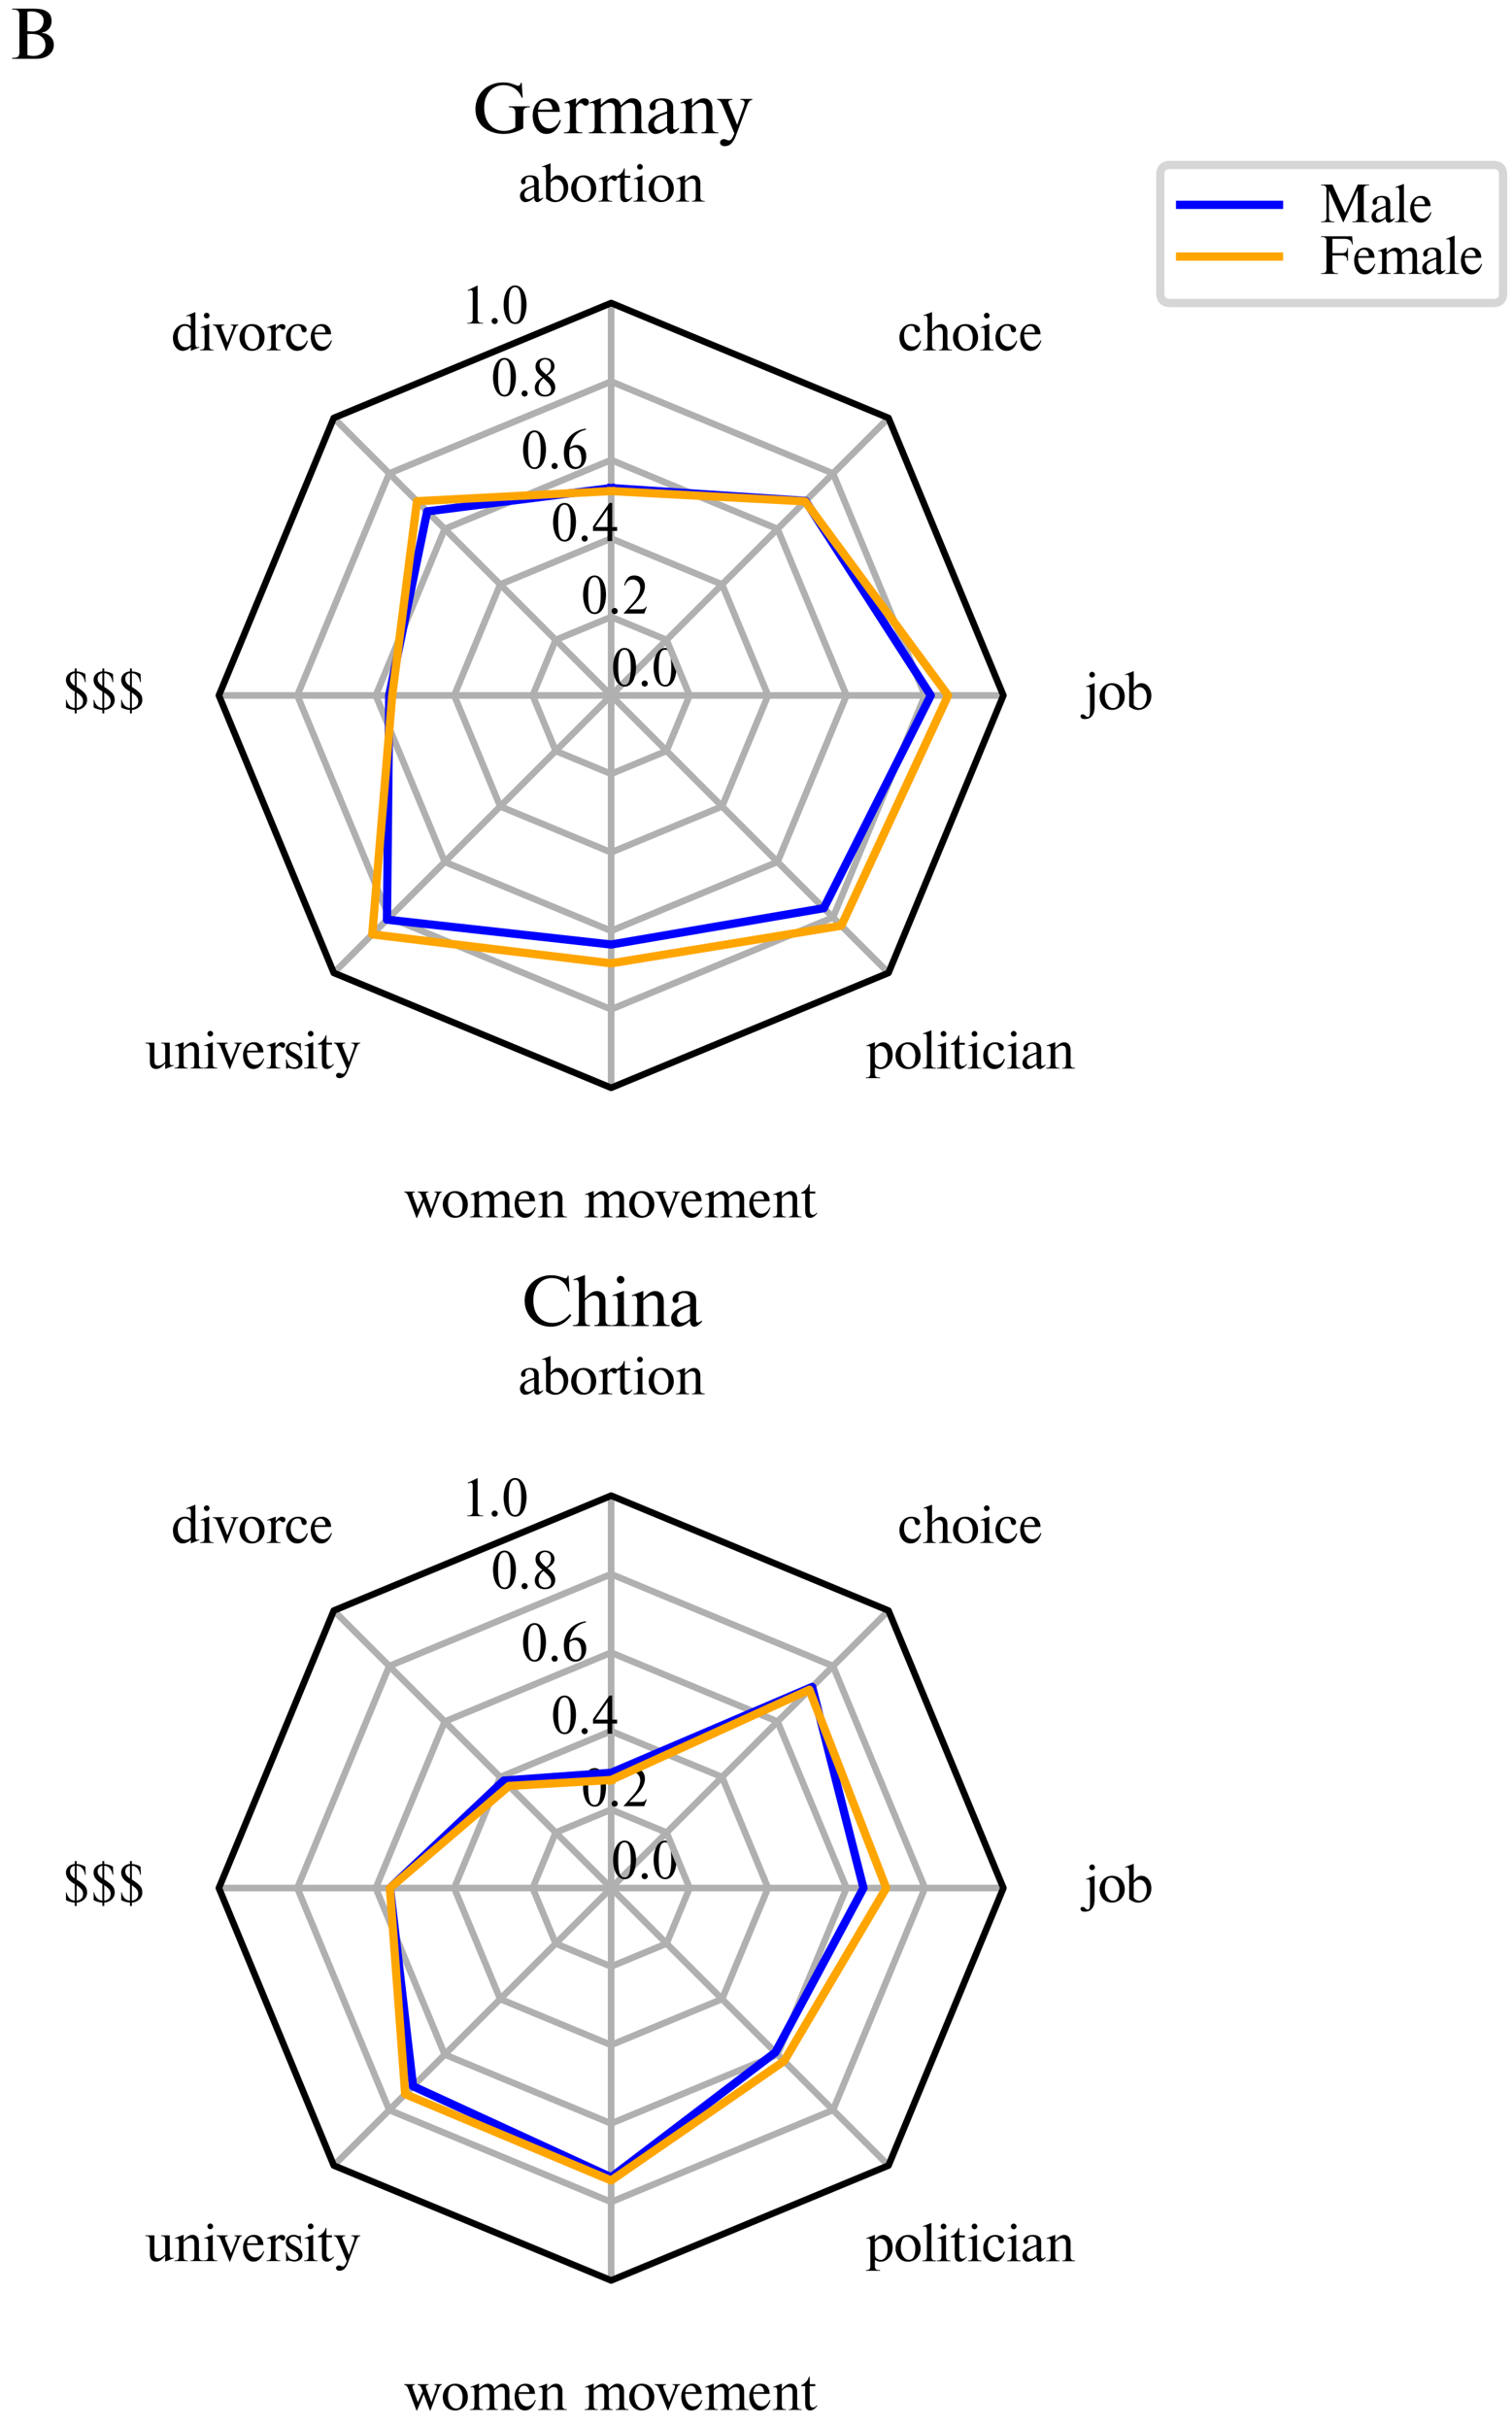 <?xml version="1.0" encoding="utf-8" standalone="no"?>
<!DOCTYPE svg PUBLIC "-//W3C//DTD SVG 1.1//EN"
  "http://www.w3.org/Graphics/SVG/1.1/DTD/svg11.dtd">
<svg xmlns:xlink="http://www.w3.org/1999/xlink" width="183.419pt" height="294.448pt" viewBox="0 0 183.419 294.448" xmlns="http://www.w3.org/2000/svg" version="1.1">
 <defs>
  <style type="text/css">*{stroke-linejoin: round; stroke-linecap: butt}</style>
 </defs>
 <g id="figure_1">
  <g id="patch_1">
   <path d="M 0 294.448 
L 183.419 294.448 
L 183.419 0 
L 0 0 
z
" style="fill: #ffffff"/>
  </g>
  <g id="axes_1">
   <g id="patch_2">
    <path d="M 74.136 36.744 
L 40.489 50.681 
L 26.552 84.329 
L 40.489 117.976 
L 74.136 131.913 
L 107.784 117.976 
L 121.721 84.329 
L 107.784 50.681 
z
" style="fill: #ffffff"/>
   </g>
   <g id="matplotlib.axis_1">
    <g id="xtick_1">
     <g id="line2d_1">
      <path d="M 74.136 84.329 
L 74.136 78.381 
L 74.136 72.433 
L 74.136 66.484 
L 74.136 60.536 
L 74.136 54.588 
L 74.136 48.64 
L 74.136 42.692 
L 74.136 36.744 
" clip-path="url(#p06f5596d7f)" style="fill: none; stroke: #b0b0b0; stroke-width: 0.8; stroke-linecap: square"/>
     </g>
     <g id="text_1">
      <!-- abortion -->
      <g transform="translate(62.862 24.446) scale(0.06 -0.06)">
       <defs>
        <path id="Times-61" d="M 3097 519 
L 3169 448 
Q 2750 -64 2400 -64 
Q 2239 -64 2127 87 
Q 2016 238 2016 498 
Q 1438 -64 909 -64 
Q 706 -64 550 47 
Q 394 159 309 338 
Q 224 517 224 705 
Q 224 1064 464 1311 
Q 705 1559 1058 1714 
Q 1411 1870 2016 2073 
L 2016 2495 
Q 2016 2797 1852 2960 
Q 1689 3123 1408 3123 
Q 1175 3123 1039 2993 
Q 903 2864 903 2681 
Q 903 2616 912 2577 
Q 922 2538 922 2470 
Q 922 2325 830 2257 
Q 739 2189 627 2189 
Q 506 2189 432 2283 
Q 358 2377 358 2509 
Q 358 2747 528 2932 
Q 699 3117 972 3216 
Q 1245 3316 1536 3316 
Q 2592 3316 2592 2464 
L 2592 513 
Q 2592 448 2638 396 
Q 2684 345 2764 345 
Q 2938 345 3097 519 
z
M 2016 666 
L 2016 1875 
Q 1603 1725 1373 1622 
Q 1144 1519 962 1334 
Q 781 1150 781 889 
Q 781 666 907 490 
Q 1034 314 1313 314 
Q 1406 314 1588 387 
Q 1770 461 2016 666 
z
" transform="scale(0.016)"/>
        <path id="Times-62" d="M -89 4422 
L 999 4839 
L 999 2675 
Q 1408 3316 1972 3316 
Q 2334 3316 2621 3105 
Q 2908 2895 3066 2533 
Q 3225 2172 3225 1734 
Q 3225 1200 2990 787 
Q 2755 375 2372 152 
Q 1989 -70 1569 -70 
Q 1008 -70 422 378 
L 422 3891 
Q 422 4378 166 4378 
Q 44 4378 -58 4333 
L -89 4422 
z
M 999 2388 
L 999 570 
Q 1114 389 1312 281 
Q 1511 173 1709 173 
Q 1983 173 2198 369 
Q 2413 566 2531 884 
Q 2650 1203 2650 1555 
Q 2650 1942 2522 2230 
Q 2394 2519 2179 2670 
Q 1964 2822 1716 2822 
Q 1494 2822 1304 2698 
Q 1114 2575 999 2388 
z
" transform="scale(0.016)"/>
        <path id="Times-6f" d="M 1811 -64 
Q 1405 -64 1101 87 
Q 797 239 602 490 
Q 408 742 316 1036 
Q 224 1331 224 1619 
Q 224 1956 339 2265 
Q 455 2575 668 2811 
Q 881 3048 1172 3182 
Q 1464 3316 1811 3316 
Q 2284 3316 2645 3094 
Q 3006 2872 3202 2485 
Q 3399 2098 3399 1625 
Q 3399 1113 3170 727 
Q 2941 342 2573 139 
Q 2205 -64 1811 -64 
z
M 889 1664 
Q 889 1330 1009 984 
Q 1130 639 1366 409 
Q 1602 180 1920 180 
Q 2733 180 2733 1664 
Q 2733 1989 2605 2317 
Q 2478 2645 2237 2858 
Q 1997 3072 1683 3072 
Q 1250 3072 1069 2658 
Q 889 2244 889 1664 
z
" transform="scale(0.016)"/>
        <path id="Times-72" d="M 1274 3322 
L 1274 2720 
Q 1417 2963 1625 3139 
Q 1834 3316 2061 3316 
Q 2203 3316 2349 3235 
Q 2495 3155 2495 2950 
Q 2495 2816 2420 2713 
Q 2345 2611 2202 2611 
Q 2058 2611 1933 2745 
Q 1834 2855 1709 2855 
Q 1520 2855 1274 2464 
L 1274 627 
Q 1274 463 1299 355 
Q 1325 247 1440 168 
Q 1556 89 1799 89 
L 1881 89 
L 1881 0 
L 134 0 
L 134 89 
L 211 89 
Q 527 89 612 233 
Q 697 378 697 627 
L 697 2381 
Q 697 2867 442 2867 
Q 314 2867 217 2822 
L 186 2906 
L 1274 3322 
z
" transform="scale(0.016)"/>
        <path id="Times-74" d="M 1114 3252 
L 1817 3252 
L 1817 3008 
L 1114 3008 
L 1114 966 
Q 1114 677 1201 495 
Q 1288 314 1549 314 
Q 1783 314 2016 589 
L 2080 531 
Q 1631 -64 1191 -64 
Q 927 -64 783 54 
Q 639 172 588 373 
Q 538 575 538 864 
L 538 3008 
L 45 3008 
L 45 3136 
Q 163 3178 345 3286 
Q 528 3395 728 3626 
Q 928 3858 1024 4205 
L 1114 4205 
L 1114 3252 
z
" transform="scale(0.016)"/>
        <path id="Times-69" d="M 1274 3328 
L 1274 627 
Q 1274 377 1361 233 
Q 1449 89 1766 89 
L 1838 89 
L 1838 0 
L 134 0 
L 134 89 
L 205 89 
Q 522 89 609 233 
Q 697 377 697 627 
L 697 2381 
Q 697 2867 442 2867 
Q 306 2867 217 2822 
L 186 2906 
L 1274 3328 
z
M 602 4391 
Q 602 4538 710 4643 
Q 819 4748 959 4748 
Q 1102 4748 1210 4643 
Q 1319 4538 1319 4391 
Q 1319 4248 1209 4139 
Q 1099 4031 959 4031 
Q 813 4031 707 4140 
Q 602 4250 602 4391 
z
" transform="scale(0.016)"/>
        <path id="Times-6e" d="M 1274 3328 
L 1274 2598 
Q 1670 3042 1915 3179 
Q 2161 3316 2406 3316 
Q 2653 3316 2835 3196 
Q 3017 3077 3115 2852 
Q 3213 2628 3213 2330 
L 3213 627 
Q 3213 463 3237 355 
Q 3261 247 3367 168 
Q 3474 89 3699 89 
L 3777 89 
L 3777 0 
L 2163 0 
L 2163 89 
L 2227 89 
Q 2494 89 2566 235 
Q 2638 381 2638 627 
L 2638 2266 
Q 2638 2661 2488 2776 
Q 2339 2892 2125 2892 
Q 1722 2892 1274 2425 
L 1274 627 
Q 1274 378 1353 233 
Q 1433 89 1728 89 
L 1799 89 
L 1799 0 
L 134 0 
L 134 89 
L 205 89 
Q 522 89 609 234 
Q 697 380 697 627 
L 697 2381 
Q 697 2867 442 2867 
Q 314 2867 217 2822 
L 186 2906 
L 1274 3328 
z
" transform="scale(0.016)"/>
       </defs>
       <use xlink:href="#Times-61"/>
       <use xlink:href="#Times-62" x="49.512"/>
       <use xlink:href="#Times-6f" x="103.418"/>
       <use xlink:href="#Times-72" x="160.01"/>
       <use xlink:href="#Times-74" x="197.607"/>
       <use xlink:href="#Times-69" x="230.811"/>
       <use xlink:href="#Times-6f" x="260.205"/>
       <use xlink:href="#Times-6e" x="316.797"/>
      </g>
     </g>
    </g>
    <g id="xtick_2">
     <g id="line2d_2">
      <path d="M 74.136 84.329 
L 69.93 80.123 
L 65.724 75.917 
L 61.518 71.711 
L 57.313 67.505 
L 53.107 63.299 
L 48.901 59.093 
L 44.695 54.887 
L 40.489 50.681 
" clip-path="url(#p06f5596d7f)" style="fill: none; stroke: #b0b0b0; stroke-width: 0.8; stroke-linecap: square"/>
     </g>
     <g id="text_2">
      <!-- divorce -->
      <g transform="translate(20.764 42.483) scale(0.06 -0.06)">
       <defs>
        <path id="Times-64" d="M 1902 4364 
L 3059 4839 
L 3059 889 
Q 3059 403 3295 403 
Q 3420 403 3545 455 
L 3572 372 
L 2483 -58 
L 2483 428 
Q 2233 150 1952 43 
Q 1672 -64 1447 -64 
Q 1128 -64 846 137 
Q 564 338 394 713 
Q 224 1088 224 1575 
Q 224 1936 345 2257 
Q 466 2578 675 2815 
Q 884 3052 1155 3184 
Q 1427 3316 1722 3316 
Q 2142 3316 2483 3066 
L 2483 3930 
Q 2483 4345 2220 4345 
Q 2070 4345 1933 4281 
L 1902 4364 
z
M 2483 697 
L 2483 2406 
Q 2483 2714 2256 2899 
Q 2030 3084 1728 3084 
Q 1483 3084 1280 2916 
Q 1077 2748 958 2442 
Q 839 2136 839 1741 
Q 839 1423 944 1114 
Q 1049 806 1270 604 
Q 1491 403 1817 403 
Q 2222 403 2483 697 
z
" transform="scale(0.016)"/>
        <path id="Times-76" d="M 1549 -64 
L 428 2745 
Q 267 3148 -89 3155 
L -89 3252 
L 1331 3252 
L 1331 3155 
Q 1134 3138 1060 3098 
Q 986 3058 986 2919 
Q 986 2861 1024 2745 
L 1734 966 
L 2439 2778 
Q 2483 2892 2483 2977 
Q 2483 3155 2247 3155 
L 2177 3155 
L 2177 3252 
L 3111 3252 
L 3111 3155 
Q 2950 3133 2877 3052 
Q 2805 2972 2733 2784 
L 1619 -64 
L 1549 -64 
z
" transform="scale(0.016)"/>
        <path id="Times-63" d="M 2842 1228 
L 2970 1191 
Q 2800 548 2457 242 
Q 2114 -64 1619 -64 
Q 1239 -64 919 142 
Q 600 348 412 734 
Q 224 1120 224 1631 
Q 224 1967 332 2273 
Q 441 2580 645 2815 
Q 849 3050 1131 3183 
Q 1414 3316 1759 3316 
Q 2033 3316 2279 3224 
Q 2525 3133 2673 2973 
Q 2822 2813 2822 2617 
Q 2822 2431 2731 2348 
Q 2641 2266 2522 2266 
Q 2216 2266 2170 2617 
Q 2141 2842 2045 2969 
Q 1949 3097 1683 3097 
Q 1445 3097 1243 2954 
Q 1042 2811 924 2526 
Q 806 2241 806 1844 
Q 806 1417 944 1108 
Q 1083 800 1328 643 
Q 1574 486 1888 486 
Q 2122 486 2317 587 
Q 2513 689 2647 859 
Q 2781 1030 2842 1228 
z
" transform="scale(0.016)"/>
        <path id="Times-65" d="M 2797 2028 
L 724 2028 
Q 724 1581 852 1225 
Q 981 869 1223 665 
Q 1466 461 1786 461 
Q 2008 461 2208 566 
Q 2409 672 2561 855 
Q 2713 1038 2797 1267 
L 2906 1228 
Q 2781 848 2599 560 
Q 2417 272 2150 104 
Q 1883 -64 1530 -64 
Q 1213 -64 966 82 
Q 720 228 555 477 
Q 391 727 307 1038 
Q 224 1350 224 1683 
Q 224 2119 391 2495 
Q 559 2872 875 3094 
Q 1191 3316 1606 3316 
Q 2011 3316 2279 3130 
Q 2547 2944 2672 2650 
Q 2797 2356 2797 2028 
z
M 736 2247 
L 2092 2247 
Q 2092 2450 2019 2636 
Q 1947 2823 1796 2941 
Q 1645 3059 1420 3059 
Q 1086 3059 930 2807 
Q 774 2555 736 2247 
z
" transform="scale(0.016)"/>
       </defs>
       <use xlink:href="#Times-64"/>
       <use xlink:href="#Times-69" x="56.494"/>
       <use xlink:href="#Times-76" x="85.889"/>
       <use xlink:href="#Times-6f" x="134.497"/>
       <use xlink:href="#Times-72" x="191.089"/>
       <use xlink:href="#Times-63" x="228.687"/>
       <use xlink:href="#Times-65" x="278.589"/>
      </g>
     </g>
    </g>
    <g id="xtick_3">
     <g id="line2d_3">
      <path d="M 74.136 84.329 
L 68.188 84.329 
L 62.24 84.329 
L 56.292 84.329 
L 50.344 84.329 
L 44.396 84.329 
L 38.448 84.329 
L 32.5 84.329 
L 26.552 84.329 
" clip-path="url(#p06f5596d7f)" style="fill: none; stroke: #b0b0b0; stroke-width: 0.8; stroke-linecap: square"/>
     </g>
     <g id="text_3">
      <!-- $$$ -->
      <g transform="translate(7.528 86.03) scale(0.06 -0.06)">
       <defs>
        <path id="Times-24" d="M 499 256 
L 499 1228 
L 570 1228 
Q 631 880 870 559 
Q 1109 239 1606 180 
L 1606 2272 
Q 492 2867 492 3731 
Q 492 4039 647 4279 
Q 802 4519 1059 4654 
Q 1317 4789 1606 4806 
L 1606 5178 
L 1844 5178 
L 1844 4806 
Q 2499 4769 2944 4467 
L 2983 3456 
L 2880 3456 
Q 2853 3748 2721 4006 
Q 2589 4264 2361 4422 
Q 2133 4581 1844 4583 
L 1844 2848 
Q 2497 2448 2833 2093 
Q 3169 1739 3169 1209 
Q 3169 856 2986 573 
Q 2803 291 2500 125 
Q 2197 -41 1844 -64 
L 1844 -498 
L 1606 -498 
L 1606 -64 
Q 949 -16 499 256 
z
M 1844 2125 
L 1844 180 
Q 2139 214 2397 409 
Q 2656 605 2656 1038 
Q 2656 1214 2594 1375 
Q 2533 1536 2352 1725 
Q 2172 1914 1844 2125 
z
M 1606 2995 
L 1606 4583 
Q 1356 4552 1183 4373 
Q 1011 4194 1011 3872 
Q 1011 3356 1606 2995 
z
" transform="scale(0.016)"/>
       </defs>
       <use xlink:href="#Times-24"/>
       <use xlink:href="#Times-24" x="55.811"/>
       <use xlink:href="#Times-24" x="111.621"/>
      </g>
     </g>
    </g>
    <g id="xtick_4">
     <g id="line2d_4">
      <path d="M 74.136 84.329 
L 69.93 88.535 
L 65.724 92.741 
L 61.518 96.947 
L 57.313 101.152 
L 53.107 105.358 
L 48.901 109.564 
L 44.695 113.77 
L 40.489 117.976 
" clip-path="url(#p06f5596d7f)" style="fill: none; stroke: #b0b0b0; stroke-width: 0.8; stroke-linecap: square"/>
     </g>
     <g id="text_4">
      <!-- university -->
      <g transform="translate(17.638 129.565) scale(0.06 -0.06)">
       <defs>
        <path id="Times-75" d="M 3078 3252 
L 3078 889 
Q 3078 688 3122 545 
Q 3167 403 3334 403 
Q 3461 403 3558 448 
L 3591 364 
L 2503 -58 
L 2503 653 
Q 2263 369 2066 212 
Q 1870 55 1706 -4 
Q 1542 -64 1363 -64 
Q 563 -64 563 922 
L 563 2623 
Q 563 2875 475 3018 
Q 388 3161 70 3161 
L 0 3161 
L 0 3252 
L 1139 3252 
L 1139 986 
Q 1139 686 1234 522 
Q 1330 358 1652 358 
Q 1859 358 2086 490 
Q 2313 622 2503 825 
L 2503 2623 
Q 2503 2902 2419 3031 
Q 2336 3161 2055 3161 
L 1984 3161 
L 1984 3252 
L 3078 3252 
z
" transform="scale(0.016)"/>
        <path id="Times-73" d="M 2113 3206 
L 2131 2247 
L 2036 2247 
Q 2014 2519 1893 2711 
Q 1772 2903 1590 3000 
Q 1408 3097 1209 3097 
Q 977 3097 815 2967 
Q 653 2838 653 2623 
Q 653 2503 701 2410 
Q 749 2317 829 2249 
Q 909 2181 1024 2118 
Q 1139 2055 1267 1984 
Q 1633 1780 1848 1625 
Q 2063 1470 2196 1257 
Q 2330 1044 2330 755 
Q 2330 370 2012 156 
Q 1695 -58 1274 -58 
Q 1153 -58 788 31 
Q 609 83 556 83 
Q 419 83 372 -13 
L 263 -13 
L 244 1139 
L 339 1139 
Q 391 781 609 467 
Q 828 153 1274 153 
Q 1570 153 1700 297 
Q 1830 442 1830 608 
Q 1830 847 1660 1011 
Q 1491 1175 1216 1325 
Q 830 1542 728 1603 
Q 627 1664 496 1783 
Q 366 1902 295 2058 
Q 224 2214 224 2425 
Q 224 2655 348 2859 
Q 472 3063 694 3189 
Q 916 3316 1184 3316 
Q 1411 3316 1520 3284 
Q 1630 3253 1741 3200 
Q 1853 3148 1933 3148 
Q 1967 3148 2049 3206 
L 2113 3206 
z
" transform="scale(0.016)"/>
        <path id="Times-79" d="M -25 3252 
L 1414 3252 
L 1414 3161 
Q 1044 3161 1044 2925 
Q 1044 2861 1081 2764 
L 1875 794 
L 2509 2559 
Q 2574 2759 2574 2906 
Q 2574 3038 2467 3099 
Q 2361 3161 2272 3161 
L 2177 3161 
L 2177 3252 
L 3309 3252 
L 3309 3161 
Q 3111 3148 3009 3011 
Q 2908 2875 2828 2663 
L 1766 -198 
Q 1588 -684 1333 -953 
Q 1078 -1222 691 -1222 
Q 481 -1222 365 -1120 
Q 250 -1019 250 -877 
Q 250 -747 356 -648 
Q 463 -550 620 -550 
Q 720 -550 864 -614 
Q 1002 -678 1094 -678 
Q 1266 -678 1384 -486 
Q 1503 -294 1606 -6 
L 442 2764 
Q 388 2905 268 3033 
Q 149 3161 -25 3161 
L -25 3252 
z
" transform="scale(0.016)"/>
       </defs>
       <use xlink:href="#Times-75"/>
       <use xlink:href="#Times-6e" x="56.812"/>
       <use xlink:href="#Times-69" x="115.82"/>
       <use xlink:href="#Times-76" x="145.215"/>
       <use xlink:href="#Times-65" x="193.823"/>
       <use xlink:href="#Times-72" x="242.725"/>
       <use xlink:href="#Times-73" x="280.322"/>
       <use xlink:href="#Times-69" x="318.823"/>
       <use xlink:href="#Times-74" x="348.218"/>
       <use xlink:href="#Times-79" x="381.421"/>
      </g>
     </g>
    </g>
    <g id="xtick_5">
     <g id="line2d_5">
      <path d="M 74.136 84.329 
L 74.136 90.277 
L 74.136 96.225 
L 74.136 102.173 
L 74.136 108.121 
L 74.136 114.069 
L 74.136 120.017 
L 74.136 125.965 
L 74.136 131.913 
" clip-path="url(#p06f5596d7f)" style="fill: none; stroke: #b0b0b0; stroke-width: 0.8; stroke-linecap: square"/>
     </g>
     <g id="text_5">
      <!-- women movement -->
      <g transform="translate(49.12 147.615) scale(0.06 -0.06)">
       <defs>
        <path id="Times-77" d="M 1453 -64 
L 403 2708 
Q 239 3148 -89 3155 
L -89 3252 
L 1255 3252 
L 1255 3155 
Q 1091 3142 1022 3104 
Q 953 3067 953 2931 
Q 953 2833 1011 2675 
L 1639 966 
L 2247 2342 
L 2092 2745 
Q 1944 3144 1606 3155 
L 1606 3252 
L 2989 3252 
L 2989 3155 
L 2919 3155 
Q 2800 3155 2725 3094 
Q 2650 3033 2650 2925 
Q 2650 2856 2702 2708 
L 3341 966 
L 3969 2714 
Q 4025 2886 4025 2983 
Q 4025 3155 3808 3155 
L 3731 3155 
L 3731 3252 
L 4666 3252 
L 4666 3155 
Q 4488 3119 4419 3019 
Q 4350 2920 4269 2714 
L 3231 -64 
L 3155 -64 
L 2381 1991 
L 1530 -64 
L 1453 -64 
z
" transform="scale(0.016)"/>
        <path id="Times-6d" d="M 1274 3328 
L 1274 2688 
Q 1516 2909 1692 3042 
Q 1869 3175 2034 3245 
Q 2200 3316 2375 3316 
Q 2669 3316 2893 3145 
Q 3117 2975 3161 2638 
Q 3519 2992 3758 3154 
Q 3997 3316 4238 3316 
Q 4622 3316 4817 3134 
Q 5013 2952 5063 2734 
Q 5114 2517 5114 2311 
L 5114 627 
Q 5114 377 5201 233 
Q 5289 89 5606 89 
L 5677 89 
L 5677 0 
L 4058 0 
L 4058 89 
L 4122 89 
Q 4394 89 4466 235 
Q 4538 381 4538 627 
L 4538 2291 
Q 4538 2609 4414 2750 
Q 4291 2892 4019 2892 
Q 3830 2892 3598 2758 
Q 3367 2625 3194 2452 
L 3194 627 
Q 3194 381 3266 235 
Q 3339 89 3609 89 
L 3674 89 
L 3674 0 
L 2144 0 
L 2144 89 
L 2202 89 
Q 2474 89 2545 235 
Q 2617 381 2617 627 
L 2617 2297 
Q 2617 2892 2080 2892 
Q 1891 2892 1671 2764 
Q 1452 2636 1274 2458 
L 1274 627 
Q 1274 356 1359 222 
Q 1444 89 1722 89 
L 1792 89 
L 1792 0 
L 134 0 
L 134 89 
L 205 89 
Q 522 89 609 233 
Q 697 377 697 627 
L 697 2381 
Q 697 2613 645 2740 
Q 594 2867 442 2867 
Q 314 2867 217 2822 
L 186 2906 
L 1274 3328 
z
" transform="scale(0.016)"/>
        <path id="Times-20" transform="scale(0.016)"/>
       </defs>
       <use xlink:href="#Times-77"/>
       <use xlink:href="#Times-6f" x="72.9"/>
       <use xlink:href="#Times-6d" x="129.492"/>
       <use xlink:href="#Times-65" x="218.188"/>
       <use xlink:href="#Times-6e" x="267.09"/>
       <use xlink:href="#Times-20" x="326.099"/>
       <use xlink:href="#Times-6d" x="361.206"/>
       <use xlink:href="#Times-6f" x="449.902"/>
       <use xlink:href="#Times-76" x="506.494"/>
       <use xlink:href="#Times-65" x="555.103"/>
       <use xlink:href="#Times-6d" x="604.004"/>
       <use xlink:href="#Times-65" x="692.7"/>
       <use xlink:href="#Times-6e" x="741.602"/>
       <use xlink:href="#Times-74" x="800.61"/>
      </g>
     </g>
    </g>
    <g id="xtick_6">
     <g id="line2d_6">
      <path d="M 74.136 84.329 
L 78.342 88.535 
L 82.548 92.741 
L 86.754 96.947 
L 90.96 101.152 
L 95.166 105.358 
L 99.372 109.564 
L 103.578 113.77 
L 107.784 117.976 
" clip-path="url(#p06f5596d7f)" style="fill: none; stroke: #b0b0b0; stroke-width: 0.8; stroke-linecap: square"/>
     </g>
     <g id="text_6">
      <!-- politician -->
      <g transform="translate(105.041 129.577) scale(0.06 -0.06)">
       <defs>
        <path id="Times-70" d="M 1139 3328 
L 1139 2694 
Q 1395 3008 1636 3162 
Q 1878 3316 2189 3316 
Q 2691 3316 3035 2886 
Q 3380 2456 3380 1683 
Q 3380 1209 3170 806 
Q 2961 403 2614 169 
Q 2267 -64 1881 -64 
Q 1480 -64 1139 173 
L 1139 -583 
Q 1139 -838 1229 -979 
Q 1319 -1120 1664 -1120 
L 1792 -1120 
L 1792 -1209 
L 0 -1209 
L 0 -1120 
L 70 -1120 
Q 388 -1120 475 -976 
Q 563 -833 563 -583 
L 563 2381 
Q 563 2613 511 2740 
Q 459 2867 308 2867 
Q 180 2867 83 2822 
L 52 2906 
L 1139 3328 
z
M 1139 2419 
L 1139 845 
Q 1139 500 1377 333 
Q 1616 166 1881 166 
Q 2105 166 2304 319 
Q 2503 472 2624 772 
Q 2745 1073 2745 1478 
Q 2745 1838 2669 2102 
Q 2594 2367 2463 2530 
Q 2333 2694 2163 2771 
Q 1994 2848 1799 2848 
Q 1620 2848 1446 2732 
Q 1272 2616 1139 2419 
z
" transform="scale(0.016)"/>
        <path id="Times-6c" d="M 141 4422 
L 1228 4839 
L 1228 627 
Q 1228 377 1316 233 
Q 1405 89 1722 89 
L 1792 89 
L 1792 0 
L 89 0 
L 89 89 
L 159 89 
Q 478 89 565 233 
Q 653 377 653 627 
L 653 3891 
Q 653 4378 397 4378 
Q 275 4378 174 4333 
L 141 4422 
z
" transform="scale(0.016)"/>
       </defs>
       <use xlink:href="#Times-70"/>
       <use xlink:href="#Times-6f" x="56.299"/>
       <use xlink:href="#Times-6c" x="112.891"/>
       <use xlink:href="#Times-69" x="141.602"/>
       <use xlink:href="#Times-74" x="170.996"/>
       <use xlink:href="#Times-69" x="204.199"/>
       <use xlink:href="#Times-63" x="233.594"/>
       <use xlink:href="#Times-69" x="283.496"/>
       <use xlink:href="#Times-61" x="312.891"/>
       <use xlink:href="#Times-6e" x="362.402"/>
      </g>
     </g>
    </g>
    <g id="xtick_7">
     <g id="line2d_7">
      <path d="M 74.136 84.329 
L 80.084 84.329 
L 86.032 84.329 
L 91.981 84.329 
L 97.929 84.329 
L 103.877 84.329 
L 109.825 84.329 
L 115.773 84.329 
L 121.721 84.329 
" clip-path="url(#p06f5596d7f)" style="fill: none; stroke: #b0b0b0; stroke-width: 0.8; stroke-linecap: square"/>
     </g>
     <g id="text_7">
      <!-- job -->
      <g transform="translate(131.635 86.027) scale(0.06 -0.06)">
       <defs>
        <path id="Times-6a" d="M 1197 3328 
L 1197 269 
Q 1197 17 1125 -308 
Q 1053 -634 773 -925 
Q 494 -1216 -52 -1216 
Q -334 -1216 -458 -1105 
Q -583 -995 -583 -858 
Q -583 -763 -518 -688 
Q -453 -614 -314 -614 
Q -202 -614 -138 -653 
Q -74 -692 6 -775 
Q 184 -953 333 -953 
Q 509 -953 564 -725 
Q 620 -498 620 -103 
L 620 186 
L 620 2381 
Q 620 2867 372 2867 
Q 244 2867 147 2822 
L 116 2906 
L 1197 3328 
z
M 525 4391 
Q 525 4542 636 4645 
Q 747 4748 883 4748 
Q 963 4748 1048 4706 
Q 1133 4664 1187 4583 
Q 1242 4502 1242 4391 
Q 1242 4228 1127 4129 
Q 1013 4031 883 4031 
Q 741 4031 633 4141 
Q 525 4252 525 4391 
z
" transform="scale(0.016)"/>
       </defs>
       <use xlink:href="#Times-6a"/>
       <use xlink:href="#Times-6f" x="25.708"/>
       <use xlink:href="#Times-62" x="82.3"/>
      </g>
     </g>
    </g>
    <g id="xtick_8">
     <g id="line2d_8">
      <path d="M 74.136 84.329 
L 78.342 80.123 
L 82.548 75.917 
L 86.754 71.711 
L 90.96 67.505 
L 95.166 63.299 
L 99.372 59.093 
L 103.578 54.887 
L 107.784 50.681 
" clip-path="url(#p06f5596d7f)" style="fill: none; stroke: #b0b0b0; stroke-width: 0.8; stroke-linecap: square"/>
     </g>
     <g id="text_8">
      <!-- choice -->
      <g transform="translate(108.893 42.483) scale(0.06 -0.06)">
       <defs>
        <path id="Times-68" d="M 141 4422 
L 1228 4839 
L 1228 2598 
Q 1625 3042 1870 3179 
Q 2116 3316 2361 3316 
Q 2709 3316 2939 3073 
Q 3169 2830 3169 2375 
L 3169 627 
Q 3169 377 3256 233 
Q 3344 89 3661 89 
L 3731 89 
L 3731 0 
L 2119 0 
L 2119 89 
L 2183 89 
Q 2450 89 2521 235 
Q 2592 381 2592 627 
L 2592 2266 
Q 2592 2892 2080 2892 
Q 1688 2892 1228 2425 
L 1228 627 
Q 1228 381 1300 235 
Q 1372 89 1639 89 
L 1703 89 
L 1703 0 
L 89 0 
L 89 89 
L 159 89 
Q 478 89 565 233 
Q 653 377 653 627 
L 653 3891 
Q 653 4378 397 4378 
Q 275 4378 174 4333 
L 141 4422 
z
" transform="scale(0.016)"/>
       </defs>
       <use xlink:href="#Times-63"/>
       <use xlink:href="#Times-68" x="49.902"/>
       <use xlink:href="#Times-6f" x="108.203"/>
       <use xlink:href="#Times-69" x="164.795"/>
       <use xlink:href="#Times-63" x="194.189"/>
       <use xlink:href="#Times-65" x="244.092"/>
      </g>
     </g>
    </g>
   </g>
   <g id="matplotlib.axis_2">
    <g id="ytick_1">
     <g id="line2d_9">
      <path d="M 74.136 84.329 
L 74.136 84.329 
L 74.136 84.329 
L 74.136 84.329 
L 74.136 84.329 
L 74.136 84.329 
L 74.136 84.329 
L 74.136 84.329 
L 74.136 84.329 
" clip-path="url(#p06f5596d7f)" style="fill: none; stroke: #b0b0b0; stroke-width: 0.8; stroke-linecap: square"/>
     </g>
     <g id="text_9">
      <!-- 0.0 -->
      <g transform="translate(74.136 83.195) scale(0.06 -0.06)">
       <defs>
        <path id="Times-30" d="M 1722 -64 
Q 1261 -64 926 269 
Q 591 603 420 1162 
Q 250 1722 250 2375 
Q 250 3020 422 3582 
Q 594 4144 924 4478 
Q 1255 4813 1703 4813 
Q 2149 4813 2477 4479 
Q 2806 4145 2977 3584 
Q 3149 3023 3149 2375 
Q 3149 1977 3071 1552 
Q 2994 1127 2825 759 
Q 2656 392 2379 164 
Q 2102 -64 1722 -64 
z
M 1703 153 
Q 1886 153 2027 263 
Q 2169 373 2269 626 
Q 2370 880 2423 1310 
Q 2477 1741 2477 2375 
Q 2477 3202 2383 3697 
Q 2289 4192 2119 4393 
Q 1950 4595 1703 4595 
Q 1441 4595 1262 4393 
Q 1084 4192 989 3699 
Q 895 3206 895 2375 
Q 895 1545 989 1051 
Q 1084 558 1262 355 
Q 1441 153 1703 153 
z
" transform="scale(0.016)"/>
        <path id="Times-2e" d="M 538 320 
Q 538 497 663 604 
Q 789 711 922 711 
Q 1056 711 1181 604 
Q 1306 497 1306 320 
Q 1306 159 1193 47 
Q 1080 -64 922 -64 
Q 764 -64 651 47 
Q 538 159 538 320 
z
" transform="scale(0.016)"/>
       </defs>
       <use xlink:href="#Times-30"/>
       <use xlink:href="#Times-2e" x="53.101"/>
       <use xlink:href="#Times-30" x="81.909"/>
      </g>
     </g>
    </g>
    <g id="ytick_2">
     <g id="line2d_10">
      <path d="M 74.136 74.812 
L 67.407 77.599 
L 64.619 84.329 
L 67.407 91.058 
L 74.136 93.846 
L 80.866 91.058 
L 83.653 84.329 
L 80.866 77.599 
L 74.136 74.812 
" clip-path="url(#p06f5596d7f)" style="fill: none; stroke: #b0b0b0; stroke-width: 0.8; stroke-linecap: square"/>
     </g>
     <g id="text_10">
      <!-- 0.2 -->
      <g transform="translate(70.494 74.403) scale(0.06 -0.06)">
       <defs>
        <path id="Times-32" d="M 974 531 
L 2425 531 
Q 2672 531 2834 610 
Q 2997 689 3105 895 
L 3181 864 
L 2855 0 
L 224 0 
L 1075 947 
Q 1181 1066 1435 1352 
Q 1689 1639 1885 1929 
Q 2081 2219 2215 2565 
Q 2349 2911 2349 3270 
Q 2349 3559 2223 3796 
Q 2097 4033 1875 4167 
Q 1653 4302 1377 4302 
Q 1083 4302 816 4104 
Q 550 3906 442 3527 
L 333 3552 
Q 411 4008 710 4410 
Q 1009 4813 1600 4813 
Q 1997 4813 2304 4643 
Q 2611 4473 2777 4170 
Q 2944 3867 2944 3475 
Q 2944 3052 2766 2653 
Q 2588 2255 2264 1862 
Q 1941 1470 1441 986 
L 974 531 
z
" transform="scale(0.016)"/>
       </defs>
       <use xlink:href="#Times-30"/>
       <use xlink:href="#Times-2e" x="53.101"/>
       <use xlink:href="#Times-32" x="81.909"/>
      </g>
     </g>
    </g>
    <g id="ytick_3">
     <g id="line2d_11">
      <path d="M 74.136 65.295 
L 60.677 70.87 
L 55.102 84.329 
L 60.677 97.788 
L 74.136 103.363 
L 87.595 97.788 
L 93.17 84.329 
L 87.595 70.87 
L 74.136 65.295 
" clip-path="url(#p06f5596d7f)" style="fill: none; stroke: #b0b0b0; stroke-width: 0.8; stroke-linecap: square"/>
     </g>
     <g id="text_11">
      <!-- 0.4 -->
      <g transform="translate(66.852 65.61) scale(0.06 -0.06)">
       <defs>
        <path id="Times-34" d="M 180 1280 
L 180 1838 
L 2247 4813 
L 2605 4813 
L 2605 1773 
L 3225 1773 
L 3225 1280 
L 2605 1280 
L 2605 0 
L 2016 0 
L 2016 1280 
L 180 1280 
z
M 474 1773 
L 2016 1773 
L 2016 4000 
L 474 1773 
z
" transform="scale(0.016)"/>
       </defs>
       <use xlink:href="#Times-30"/>
       <use xlink:href="#Times-2e" x="53.101"/>
       <use xlink:href="#Times-34" x="81.909"/>
      </g>
     </g>
    </g>
    <g id="ytick_4">
     <g id="line2d_12">
      <path d="M 74.136 55.778 
L 53.948 64.14 
L 45.585 84.329 
L 53.948 104.517 
L 74.136 112.88 
L 94.325 104.517 
L 102.687 84.329 
L 94.325 64.14 
L 74.136 55.778 
" clip-path="url(#p06f5596d7f)" style="fill: none; stroke: #b0b0b0; stroke-width: 0.8; stroke-linecap: square"/>
     </g>
     <g id="text_12">
      <!-- 0.6 -->
      <g transform="translate(63.21 56.818) scale(0.06 -0.06)">
       <defs>
        <path id="Times-36" d="M 3059 5044 
L 3084 4903 
Q 2792 4850 2493 4715 
Q 2194 4581 1902 4321 
Q 1611 4061 1381 3641 
Q 1152 3222 1038 2638 
Q 1274 2805 1474 2894 
Q 1674 2983 1902 2983 
Q 2244 2983 2521 2815 
Q 2799 2648 2958 2326 
Q 3117 2005 3117 1569 
Q 3117 1120 2943 746 
Q 2770 373 2450 154 
Q 2131 -64 1716 -64 
Q 1313 -64 988 169 
Q 663 403 475 868 
Q 288 1334 288 1991 
Q 288 2663 507 3202 
Q 727 3742 1110 4124 
Q 1494 4506 1996 4738 
Q 2499 4970 3059 5044 
z
M 999 2388 
Q 959 2177 959 1747 
Q 959 1175 1086 826 
Q 1213 478 1403 338 
Q 1594 198 1805 198 
Q 2109 198 2309 440 
Q 2509 683 2509 1172 
Q 2509 1634 2405 1970 
Q 2302 2306 2113 2484 
Q 1924 2663 1670 2663 
Q 1494 2663 1316 2588 
Q 1138 2514 999 2388 
z
" transform="scale(0.016)"/>
       </defs>
       <use xlink:href="#Times-30"/>
       <use xlink:href="#Times-2e" x="53.101"/>
       <use xlink:href="#Times-36" x="81.909"/>
      </g>
     </g>
    </g>
    <g id="ytick_5">
     <g id="line2d_13">
      <path d="M 74.136 46.261 
L 47.218 57.411 
L 36.068 84.329 
L 47.218 111.247 
L 74.136 122.397 
L 101.054 111.247 
L 112.204 84.329 
L 101.054 57.411 
L 74.136 46.261 
" clip-path="url(#p06f5596d7f)" style="fill: none; stroke: #b0b0b0; stroke-width: 0.8; stroke-linecap: square"/>
     </g>
     <g id="text_13">
      <!-- 0.8 -->
      <g transform="translate(59.568 48.025) scale(0.06 -0.06)">
       <defs>
        <path id="Times-38" d="M 1356 2381 
Q 891 2741 695 3036 
Q 499 3331 499 3706 
Q 499 4053 660 4304 
Q 822 4556 1097 4684 
Q 1372 4813 1703 4813 
Q 2030 4813 2305 4680 
Q 2580 4547 2739 4302 
Q 2899 4058 2899 3744 
Q 2899 3427 2706 3166 
Q 2514 2905 2009 2598 
Q 2358 2300 2552 2098 
Q 2747 1897 2868 1650 
Q 2989 1403 2989 1102 
Q 2989 769 2840 505 
Q 2691 241 2387 88 
Q 2083 -64 1639 -64 
Q 1313 -64 1029 68 
Q 745 200 577 454 
Q 409 709 409 1056 
Q 409 1403 610 1711 
Q 811 2019 1356 2381 
z
M 1850 2727 
Q 2452 3091 2452 3783 
Q 2452 4245 2214 4436 
Q 1977 4627 1703 4627 
Q 1539 4627 1381 4545 
Q 1224 4464 1120 4297 
Q 1017 4130 1017 3891 
Q 1017 3672 1122 3483 
Q 1228 3294 1386 3139 
Q 1545 2984 1850 2727 
z
M 1505 2247 
Q 895 1756 895 1038 
Q 895 619 1136 383 
Q 1377 147 1722 147 
Q 2019 147 2248 326 
Q 2477 506 2477 870 
Q 2477 1109 2347 1332 
Q 2217 1555 2050 1725 
Q 1883 1895 1505 2247 
z
" transform="scale(0.016)"/>
       </defs>
       <use xlink:href="#Times-30"/>
       <use xlink:href="#Times-2e" x="53.101"/>
       <use xlink:href="#Times-38" x="81.909"/>
      </g>
     </g>
    </g>
    <g id="ytick_6">
     <g id="line2d_14">
      <path d="M 74.136 36.744 
L 40.489 50.681 
L 26.552 84.329 
L 40.489 117.976 
L 74.136 131.913 
L 107.784 117.976 
L 121.721 84.329 
L 107.784 50.681 
L 74.136 36.744 
" clip-path="url(#p06f5596d7f)" style="fill: none; stroke: #b0b0b0; stroke-width: 0.8; stroke-linecap: square"/>
     </g>
     <g id="text_14">
      <!-- 1.0 -->
      <g transform="translate(55.926 39.233) scale(0.06 -0.06)">
       <defs>
        <path id="Times-31" d="M 852 4211 
L 2099 4813 
L 2099 563 
Q 2099 358 2211 220 
Q 2324 83 2675 83 
L 2791 83 
L 2791 0 
L 788 0 
L 788 83 
L 909 83 
Q 1478 83 1478 544 
L 1478 3878 
Q 1478 4223 1216 4223 
Q 1114 4223 903 4109 
L 852 4211 
z
" transform="scale(0.016)"/>
       </defs>
       <use xlink:href="#Times-31"/>
       <use xlink:href="#Times-2e" x="53.296"/>
       <use xlink:href="#Times-30" x="82.104"/>
      </g>
     </g>
    </g>
   </g>
   <g id="line2d_15">
    <path d="M 74.136 59.184 
L 51.821 62.014 
L 47.216 84.329 
L 46.943 111.522 
L 74.136 114.535 
L 99.933 110.126 
L 112.91 84.329 
L 97.718 60.747 
L 74.136 59.184 
" clip-path="url(#p06f5596d7f)" style="fill: none; stroke: #0000ff; stroke-linecap: square"/>
   </g>
   <g id="line2d_16">
    <path d="M 74.136 59.548 
L 50.585 60.777 
L 47.579 84.329 
L 45.159 113.306 
L 74.136 116.816 
L 102.059 112.251 
L 115.011 84.329 
L 97.666 60.799 
L 74.136 59.548 
" clip-path="url(#p06f5596d7f)" style="fill: none; stroke: #ffa500; stroke-linecap: square"/>
   </g>
   <g id="patch_3">
    <path d="M 74.136 36.744 
L 40.489 50.681 
L 26.552 84.329 
L 40.489 117.976 
L 74.136 131.913 
L 107.784 117.976 
L 121.721 84.329 
L 107.784 50.681 
L 74.136 36.744 
z
" style="fill: none; stroke: #000000; stroke-width: 0.8; stroke-linejoin: miter; stroke-linecap: square"/>
   </g>
   <g id="text_15">
    <!-- Germany -->
    <g transform="translate(57.219 16.161) scale(0.08 -0.08)">
     <defs>
      <path id="Times-47" d="M 4742 4781 
L 4831 3366 
L 4742 3366 
Q 4613 3708 4373 3978 
Q 4134 4248 3785 4405 
Q 3436 4563 3002 4563 
Q 2509 4563 2093 4309 
Q 1677 4056 1430 3573 
Q 1184 3091 1184 2445 
Q 1184 1716 1448 1212 
Q 1713 709 2138 466 
Q 2564 223 3041 223 
Q 3703 223 4134 563 
L 4134 1984 
Q 4134 2183 4028 2323 
Q 3922 2464 3564 2464 
L 3514 2464 
L 3514 2553 
L 5511 2553 
L 5511 2464 
L 5459 2464 
Q 5103 2464 4996 2323 
Q 4889 2183 4889 1984 
L 4889 467 
Q 4461 209 3972 72 
Q 3484 -64 3027 -64 
Q 2569 -64 2106 62 
Q 1644 189 1245 469 
Q 847 750 602 1210 
Q 358 1670 358 2305 
Q 358 2786 531 3237 
Q 705 3688 1044 4045 
Q 1384 4403 1881 4608 
Q 2378 4813 3008 4813 
Q 3353 4813 3614 4748 
Q 3875 4683 4109 4583 
Q 4316 4498 4409 4498 
Q 4525 4498 4583 4585 
Q 4641 4673 4653 4781 
L 4742 4781 
z
" transform="scale(0.016)"/>
     </defs>
     <use xlink:href="#Times-47"/>
     <use xlink:href="#Times-65" x="88.892"/>
     <use xlink:href="#Times-72" x="137.793"/>
     <use xlink:href="#Times-6d" x="175.391"/>
     <use xlink:href="#Times-61" x="264.087"/>
     <use xlink:href="#Times-6e" x="313.599"/>
     <use xlink:href="#Times-79" x="372.607"/>
    </g>
   </g>
   <g id="legend_1">
    <g id="patch_4">
     <path d="M 141.955 36.744 
L 181.139 36.744 
Q 182.339 36.744 182.339 35.544 
L 182.339 21.204 
Q 182.339 20.004 181.139 20.004 
L 141.955 20.004 
Q 140.755 20.004 140.755 21.204 
L 140.755 35.544 
Q 140.755 36.744 141.955 36.744 
z
" style="fill: #ffffff; opacity: 0.8; stroke: #cccccc; stroke-linejoin: miter"/>
    </g>
    <g id="line2d_17">
     <path d="M 143.155 24.841 
L 149.155 24.841 
L 155.155 24.841 
" style="fill: none; stroke: #0000ff; stroke-linecap: square"/>
    </g>
    <g id="text_16">
     <!-- Male -->
     <g transform="translate(159.955 26.941) scale(0.06 -0.06)">
      <defs>
       <path id="Times-4d" d="M 1753 4748 
L 3359 1184 
L 4959 4748 
L 6394 4748 
L 6394 4659 
L 6278 4659 
Q 5980 4659 5844 4543 
Q 5709 4428 5709 4180 
L 5709 570 
Q 5709 322 5845 205 
Q 5981 89 6278 89 
L 6394 89 
L 6394 0 
L 4263 0 
L 4263 89 
L 4384 89 
Q 4739 89 4846 229 
Q 4953 369 4953 570 
L 4953 4000 
L 3155 0 
L 3097 0 
L 1313 4013 
L 1313 570 
Q 1313 369 1420 229 
Q 1527 89 1881 89 
L 2003 89 
L 2003 0 
L 314 0 
L 314 89 
L 428 89 
Q 786 89 892 230 
Q 999 372 999 570 
L 999 4180 
Q 999 4378 892 4518 
Q 786 4659 428 4659 
L 314 4659 
L 314 4748 
L 1753 4748 
z
" transform="scale(0.016)"/>
      </defs>
      <use xlink:href="#Times-4d"/>
      <use xlink:href="#Times-61" x="103.394"/>
      <use xlink:href="#Times-6c" x="152.905"/>
      <use xlink:href="#Times-65" x="181.616"/>
     </g>
    </g>
    <g id="line2d_18">
     <path d="M 143.155 31.111 
L 149.155 31.111 
L 155.155 31.111 
" style="fill: none; stroke: #ffa500; stroke-linecap: square"/>
    </g>
    <g id="text_17">
     <!-- Female -->
     <g transform="translate(159.955 33.211) scale(0.06 -0.06)">
      <defs>
       <path id="Times-46" d="M 4238 4748 
L 4327 3692 
L 4238 3692 
Q 4159 4136 3904 4282 
Q 3649 4428 3283 4428 
L 1753 4428 
L 1753 2617 
L 3002 2617 
Q 3616 2617 3616 3283 
L 3706 3283 
L 3706 1652 
L 3616 1652 
Q 3602 2019 3471 2174 
Q 3341 2330 3002 2330 
L 1753 2330 
L 1753 570 
Q 1753 366 1865 227 
Q 1978 89 2330 89 
L 2445 89 
L 2445 0 
L 314 0 
L 314 89 
L 428 89 
Q 786 89 892 230 
Q 999 372 999 570 
L 999 4180 
Q 999 4378 892 4518 
Q 786 4659 428 4659 
L 314 4659 
L 314 4748 
L 4238 4748 
z
" transform="scale(0.016)"/>
      </defs>
      <use xlink:href="#Times-46"/>
      <use xlink:href="#Times-65" x="68.311"/>
      <use xlink:href="#Times-6d" x="117.212"/>
      <use xlink:href="#Times-61" x="205.908"/>
      <use xlink:href="#Times-6c" x="255.42"/>
      <use xlink:href="#Times-65" x="284.131"/>
     </g>
    </g>
   </g>
  </g>
  <g id="axes_2">
   <g id="patch_5">
    <path d="M 74.136 181.364 
L 40.489 195.301 
L 26.552 228.949 
L 40.489 262.596 
L 74.136 276.533 
L 107.784 262.596 
L 121.721 228.949 
L 107.784 195.301 
z
" style="fill: #ffffff"/>
   </g>
   <g id="matplotlib.axis_3">
    <g id="xtick_9">
     <g id="line2d_19">
      <path d="M 74.136 228.949 
L 74.136 223.001 
L 74.136 217.052 
L 74.136 211.104 
L 74.136 205.156 
L 74.136 199.208 
L 74.136 193.26 
L 74.136 187.312 
L 74.136 181.364 
" clip-path="url(#p8ccce61d76)" style="fill: none; stroke: #b0b0b0; stroke-width: 0.8; stroke-linecap: square"/>
     </g>
     <g id="text_18">
      <!-- abortion -->
      <g transform="translate(62.862 169.066) scale(0.06 -0.06)">
       <use xlink:href="#Times-61"/>
       <use xlink:href="#Times-62" x="49.512"/>
       <use xlink:href="#Times-6f" x="103.418"/>
       <use xlink:href="#Times-72" x="160.01"/>
       <use xlink:href="#Times-74" x="197.607"/>
       <use xlink:href="#Times-69" x="230.811"/>
       <use xlink:href="#Times-6f" x="260.205"/>
       <use xlink:href="#Times-6e" x="316.797"/>
      </g>
     </g>
    </g>
    <g id="xtick_10">
     <g id="line2d_20">
      <path d="M 74.136 228.949 
L 69.93 224.743 
L 65.724 220.537 
L 61.518 216.331 
L 57.313 212.125 
L 53.107 207.919 
L 48.901 203.713 
L 44.695 199.507 
L 40.489 195.301 
" clip-path="url(#p8ccce61d76)" style="fill: none; stroke: #b0b0b0; stroke-width: 0.8; stroke-linecap: square"/>
     </g>
     <g id="text_19">
      <!-- divorce -->
      <g transform="translate(20.764 187.103) scale(0.06 -0.06)">
       <use xlink:href="#Times-64"/>
       <use xlink:href="#Times-69" x="56.494"/>
       <use xlink:href="#Times-76" x="85.889"/>
       <use xlink:href="#Times-6f" x="134.497"/>
       <use xlink:href="#Times-72" x="191.089"/>
       <use xlink:href="#Times-63" x="228.687"/>
       <use xlink:href="#Times-65" x="278.589"/>
      </g>
     </g>
    </g>
    <g id="xtick_11">
     <g id="line2d_21">
      <path d="M 74.136 228.949 
L 68.188 228.949 
L 62.24 228.949 
L 56.292 228.949 
L 50.344 228.949 
L 44.396 228.949 
L 38.448 228.949 
L 32.5 228.949 
L 26.552 228.949 
" clip-path="url(#p8ccce61d76)" style="fill: none; stroke: #b0b0b0; stroke-width: 0.8; stroke-linecap: square"/>
     </g>
     <g id="text_20">
      <!-- $$$ -->
      <g transform="translate(7.528 230.65) scale(0.06 -0.06)">
       <use xlink:href="#Times-24"/>
       <use xlink:href="#Times-24" x="55.811"/>
       <use xlink:href="#Times-24" x="111.621"/>
      </g>
     </g>
    </g>
    <g id="xtick_12">
     <g id="line2d_22">
      <path d="M 74.136 228.949 
L 69.93 233.155 
L 65.724 237.361 
L 61.518 241.566 
L 57.313 245.772 
L 53.107 249.978 
L 48.901 254.184 
L 44.695 258.39 
L 40.489 262.596 
" clip-path="url(#p8ccce61d76)" style="fill: none; stroke: #b0b0b0; stroke-width: 0.8; stroke-linecap: square"/>
     </g>
     <g id="text_21">
      <!-- university -->
      <g transform="translate(17.638 274.185) scale(0.06 -0.06)">
       <use xlink:href="#Times-75"/>
       <use xlink:href="#Times-6e" x="56.812"/>
       <use xlink:href="#Times-69" x="115.82"/>
       <use xlink:href="#Times-76" x="145.215"/>
       <use xlink:href="#Times-65" x="193.823"/>
       <use xlink:href="#Times-72" x="242.725"/>
       <use xlink:href="#Times-73" x="280.322"/>
       <use xlink:href="#Times-69" x="318.823"/>
       <use xlink:href="#Times-74" x="348.218"/>
       <use xlink:href="#Times-79" x="381.421"/>
      </g>
     </g>
    </g>
    <g id="xtick_13">
     <g id="line2d_23">
      <path d="M 74.136 228.949 
L 74.136 234.897 
L 74.136 240.845 
L 74.136 246.793 
L 74.136 252.741 
L 74.136 258.689 
L 74.136 264.637 
L 74.136 270.585 
L 74.136 276.533 
" clip-path="url(#p8ccce61d76)" style="fill: none; stroke: #b0b0b0; stroke-width: 0.8; stroke-linecap: square"/>
     </g>
     <g id="text_22">
      <!-- women movement -->
      <g transform="translate(49.12 292.235) scale(0.06 -0.06)">
       <use xlink:href="#Times-77"/>
       <use xlink:href="#Times-6f" x="72.9"/>
       <use xlink:href="#Times-6d" x="129.492"/>
       <use xlink:href="#Times-65" x="218.188"/>
       <use xlink:href="#Times-6e" x="267.09"/>
       <use xlink:href="#Times-20" x="326.099"/>
       <use xlink:href="#Times-6d" x="361.206"/>
       <use xlink:href="#Times-6f" x="449.902"/>
       <use xlink:href="#Times-76" x="506.494"/>
       <use xlink:href="#Times-65" x="555.103"/>
       <use xlink:href="#Times-6d" x="604.004"/>
       <use xlink:href="#Times-65" x="692.7"/>
       <use xlink:href="#Times-6e" x="741.602"/>
       <use xlink:href="#Times-74" x="800.61"/>
      </g>
     </g>
    </g>
    <g id="xtick_14">
     <g id="line2d_24">
      <path d="M 74.136 228.949 
L 78.342 233.155 
L 82.548 237.361 
L 86.754 241.566 
L 90.96 245.772 
L 95.166 249.978 
L 99.372 254.184 
L 103.578 258.39 
L 107.784 262.596 
" clip-path="url(#p8ccce61d76)" style="fill: none; stroke: #b0b0b0; stroke-width: 0.8; stroke-linecap: square"/>
     </g>
     <g id="text_23">
      <!-- politician -->
      <g transform="translate(105.041 274.197) scale(0.06 -0.06)">
       <use xlink:href="#Times-70"/>
       <use xlink:href="#Times-6f" x="56.299"/>
       <use xlink:href="#Times-6c" x="112.891"/>
       <use xlink:href="#Times-69" x="141.602"/>
       <use xlink:href="#Times-74" x="170.996"/>
       <use xlink:href="#Times-69" x="204.199"/>
       <use xlink:href="#Times-63" x="233.594"/>
       <use xlink:href="#Times-69" x="283.496"/>
       <use xlink:href="#Times-61" x="312.891"/>
       <use xlink:href="#Times-6e" x="362.402"/>
      </g>
     </g>
    </g>
    <g id="xtick_15">
     <g id="line2d_25">
      <path d="M 74.136 228.949 
L 80.084 228.949 
L 86.032 228.949 
L 91.981 228.949 
L 97.929 228.949 
L 103.877 228.949 
L 109.825 228.949 
L 115.773 228.949 
L 121.721 228.949 
" clip-path="url(#p8ccce61d76)" style="fill: none; stroke: #b0b0b0; stroke-width: 0.8; stroke-linecap: square"/>
     </g>
     <g id="text_24">
      <!-- job -->
      <g transform="translate(131.635 230.647) scale(0.06 -0.06)">
       <use xlink:href="#Times-6a"/>
       <use xlink:href="#Times-6f" x="25.708"/>
       <use xlink:href="#Times-62" x="82.3"/>
      </g>
     </g>
    </g>
    <g id="xtick_16">
     <g id="line2d_26">
      <path d="M 74.136 228.949 
L 78.342 224.743 
L 82.548 220.537 
L 86.754 216.331 
L 90.96 212.125 
L 95.166 207.919 
L 99.372 203.713 
L 103.578 199.507 
L 107.784 195.301 
" clip-path="url(#p8ccce61d76)" style="fill: none; stroke: #b0b0b0; stroke-width: 0.8; stroke-linecap: square"/>
     </g>
     <g id="text_25">
      <!-- choice -->
      <g transform="translate(108.893 187.103) scale(0.06 -0.06)">
       <use xlink:href="#Times-63"/>
       <use xlink:href="#Times-68" x="49.902"/>
       <use xlink:href="#Times-6f" x="108.203"/>
       <use xlink:href="#Times-69" x="164.795"/>
       <use xlink:href="#Times-63" x="194.189"/>
       <use xlink:href="#Times-65" x="244.092"/>
      </g>
     </g>
    </g>
   </g>
   <g id="matplotlib.axis_4">
    <g id="ytick_7">
     <g id="line2d_27">
      <path d="M 74.136 228.949 
L 74.136 228.949 
L 74.136 228.949 
L 74.136 228.949 
L 74.136 228.949 
L 74.136 228.949 
L 74.136 228.949 
L 74.136 228.949 
L 74.136 228.949 
" clip-path="url(#p8ccce61d76)" style="fill: none; stroke: #b0b0b0; stroke-width: 0.8; stroke-linecap: square"/>
     </g>
     <g id="text_26">
      <!-- 0.0 -->
      <g transform="translate(74.136 227.815) scale(0.06 -0.06)">
       <use xlink:href="#Times-30"/>
       <use xlink:href="#Times-2e" x="53.101"/>
       <use xlink:href="#Times-30" x="81.909"/>
      </g>
     </g>
    </g>
    <g id="ytick_8">
     <g id="line2d_28">
      <path d="M 74.136 219.432 
L 67.407 222.219 
L 64.619 228.949 
L 67.407 235.678 
L 74.136 238.466 
L 80.866 235.678 
L 83.653 228.949 
L 80.866 222.219 
L 74.136 219.432 
" clip-path="url(#p8ccce61d76)" style="fill: none; stroke: #b0b0b0; stroke-width: 0.8; stroke-linecap: square"/>
     </g>
     <g id="text_27">
      <!-- 0.2 -->
      <g transform="translate(70.494 219.023) scale(0.06 -0.06)">
       <use xlink:href="#Times-30"/>
       <use xlink:href="#Times-2e" x="53.101"/>
       <use xlink:href="#Times-32" x="81.909"/>
      </g>
     </g>
    </g>
    <g id="ytick_9">
     <g id="line2d_29">
      <path d="M 74.136 209.915 
L 60.677 215.49 
L 55.102 228.949 
L 60.677 242.408 
L 74.136 247.983 
L 87.595 242.408 
L 93.17 228.949 
L 87.595 215.49 
L 74.136 209.915 
" clip-path="url(#p8ccce61d76)" style="fill: none; stroke: #b0b0b0; stroke-width: 0.8; stroke-linecap: square"/>
     </g>
     <g id="text_28">
      <!-- 0.4 -->
      <g transform="translate(66.852 210.23) scale(0.06 -0.06)">
       <use xlink:href="#Times-30"/>
       <use xlink:href="#Times-2e" x="53.101"/>
       <use xlink:href="#Times-34" x="81.909"/>
      </g>
     </g>
    </g>
    <g id="ytick_10">
     <g id="line2d_30">
      <path d="M 74.136 200.398 
L 53.948 208.76 
L 45.585 228.949 
L 53.948 249.137 
L 74.136 257.5 
L 94.325 249.137 
L 102.687 228.949 
L 94.325 208.76 
L 74.136 200.398 
" clip-path="url(#p8ccce61d76)" style="fill: none; stroke: #b0b0b0; stroke-width: 0.8; stroke-linecap: square"/>
     </g>
     <g id="text_29">
      <!-- 0.6 -->
      <g transform="translate(63.21 201.438) scale(0.06 -0.06)">
       <use xlink:href="#Times-30"/>
       <use xlink:href="#Times-2e" x="53.101"/>
       <use xlink:href="#Times-36" x="81.909"/>
      </g>
     </g>
    </g>
    <g id="ytick_11">
     <g id="line2d_31">
      <path d="M 74.136 190.881 
L 47.218 202.031 
L 36.068 228.949 
L 47.218 255.867 
L 74.136 267.016 
L 101.054 255.867 
L 112.204 228.949 
L 101.054 202.031 
L 74.136 190.881 
" clip-path="url(#p8ccce61d76)" style="fill: none; stroke: #b0b0b0; stroke-width: 0.8; stroke-linecap: square"/>
     </g>
     <g id="text_30">
      <!-- 0.8 -->
      <g transform="translate(59.568 192.645) scale(0.06 -0.06)">
       <use xlink:href="#Times-30"/>
       <use xlink:href="#Times-2e" x="53.101"/>
       <use xlink:href="#Times-38" x="81.909"/>
      </g>
     </g>
    </g>
    <g id="ytick_12">
     <g id="line2d_32">
      <path d="M 74.136 181.364 
L 40.489 195.301 
L 26.552 228.949 
L 40.489 262.596 
L 74.136 276.533 
L 107.784 262.596 
L 121.721 228.949 
L 107.784 195.301 
L 74.136 181.364 
" clip-path="url(#p8ccce61d76)" style="fill: none; stroke: #b0b0b0; stroke-width: 0.8; stroke-linecap: square"/>
     </g>
     <g id="text_31">
      <!-- 1.0 -->
      <g transform="translate(55.926 183.853) scale(0.06 -0.06)">
       <use xlink:href="#Times-31"/>
       <use xlink:href="#Times-2e" x="53.296"/>
       <use xlink:href="#Times-30" x="82.104"/>
      </g>
     </g>
    </g>
   </g>
   <g id="line2d_33">
    <path d="M 74.136 214.974 
L 61.106 215.919 
L 47.309 228.949 
L 50.105 252.98 
L 74.136 264.022 
L 94.061 248.874 
L 104.747 228.949 
L 98.523 204.562 
L 74.136 214.974 
" clip-path="url(#p8ccce61d76)" style="fill: none; stroke: #0000ff; stroke-linecap: square"/>
   </g>
   <g id="line2d_34">
    <path d="M 74.136 215.845 
L 61.752 216.564 
L 47.299 228.949 
L 49.151 253.934 
L 74.136 264.409 
L 95.117 249.929 
L 107.508 228.949 
L 98.185 204.9 
L 74.136 215.845 
" clip-path="url(#p8ccce61d76)" style="fill: none; stroke: #ffa500; stroke-linecap: square"/>
   </g>
   <g id="patch_6">
    <path d="M 74.136 181.364 
L 40.489 195.301 
L 26.552 228.949 
L 40.489 262.596 
L 74.136 276.533 
L 107.784 262.596 
L 121.721 228.949 
L 107.784 195.301 
L 74.136 181.364 
z
" style="fill: none; stroke: #000000; stroke-width: 0.8; stroke-linejoin: miter; stroke-linecap: square"/>
   </g>
   <g id="text_32">
    <!-- China -->
    <g transform="translate(63.184 160.798) scale(0.08 -0.08)">
     <defs>
      <path id="Times-43" d="M 4525 4775 
L 4602 3264 
L 4513 3252 
Q 4438 3584 4248 3877 
Q 4058 4170 3727 4357 
Q 3397 4544 2938 4544 
Q 2578 4544 2262 4411 
Q 1947 4278 1705 4013 
Q 1463 3748 1323 3343 
Q 1184 2938 1184 2419 
Q 1184 1898 1327 1495 
Q 1470 1092 1726 825 
Q 1983 558 2319 426 
Q 2655 294 3034 294 
Q 3931 294 4641 1145 
L 4788 1011 
Q 4003 -64 2836 -64 
Q 2306 -64 1849 129 
Q 1392 323 1057 667 
Q 722 1011 540 1457 
Q 358 1903 358 2400 
Q 358 2948 559 3398 
Q 761 3848 1116 4165 
Q 1472 4483 1925 4648 
Q 2378 4813 2880 4813 
Q 3406 4813 3924 4608 
Q 4149 4525 4224 4525 
Q 4422 4525 4449 4775 
L 4525 4775 
z
" transform="scale(0.016)"/>
     </defs>
     <use xlink:href="#Times-43"/>
     <use xlink:href="#Times-68" x="77.588"/>
     <use xlink:href="#Times-69" x="135.889"/>
     <use xlink:href="#Times-6e" x="165.283"/>
     <use xlink:href="#Times-61" x="224.292"/>
    </g>
   </g>
  </g>
  <g id="text_33">
   <!-- B -->
   <g transform="translate(1.08 7.129) scale(0.08 -0.08)">
    <defs>
     <path id="Times-42" d="M 314 4748 
L 2291 4748 
Q 2719 4748 3087 4683 
Q 3456 4619 3750 4355 
Q 4045 4092 4045 3564 
Q 4045 3305 3936 3070 
Q 3828 2836 3618 2679 
Q 3409 2523 3124 2489 
L 3124 2452 
Q 3597 2417 3926 2113 
Q 4256 1809 4256 1319 
Q 4256 1077 4163 846 
Q 4070 616 3869 423 
Q 3669 231 3344 115 
Q 3019 0 2574 0 
L 314 0 
L 314 89 
L 428 89 
Q 786 89 892 230 
Q 999 372 999 570 
L 999 4180 
Q 999 4378 892 4518 
Q 786 4659 428 4659 
L 314 4659 
L 314 4748 
z
M 1753 2342 
L 1753 352 
Q 2019 269 2324 269 
Q 2655 269 2913 395 
Q 3172 522 3317 755 
Q 3463 988 3463 1298 
Q 3463 1475 3383 1709 
Q 3303 1944 3008 2149 
Q 2713 2355 2138 2355 
Q 1888 2355 1753 2342 
z
M 1753 4461 
L 1753 2623 
Q 2100 2586 2189 2586 
Q 2588 2586 2833 2737 
Q 3078 2888 3183 3121 
Q 3289 3355 3289 3616 
Q 3289 3892 3133 4090 
Q 2978 4288 2705 4390 
Q 2433 4492 2106 4492 
Q 1945 4492 1753 4461 
z
" transform="scale(0.016)"/>
    </defs>
    <use xlink:href="#Times-42"/>
   </g>
  </g>
 </g>
 <defs>
  <clipPath id="p06f5596d7f">
   <path d="M 74.136 36.744 
L 40.489 50.681 
L 26.552 84.329 
L 40.489 117.976 
L 74.136 131.913 
L 107.784 117.976 
L 121.721 84.329 
L 107.784 50.681 
z
"/>
  </clipPath>
  <clipPath id="p8ccce61d76">
   <path d="M 74.136 181.364 
L 40.489 195.301 
L 26.552 228.949 
L 40.489 262.596 
L 74.136 276.533 
L 107.784 262.596 
L 121.721 228.949 
L 107.784 195.301 
z
"/>
  </clipPath>
 </defs>
</svg>

